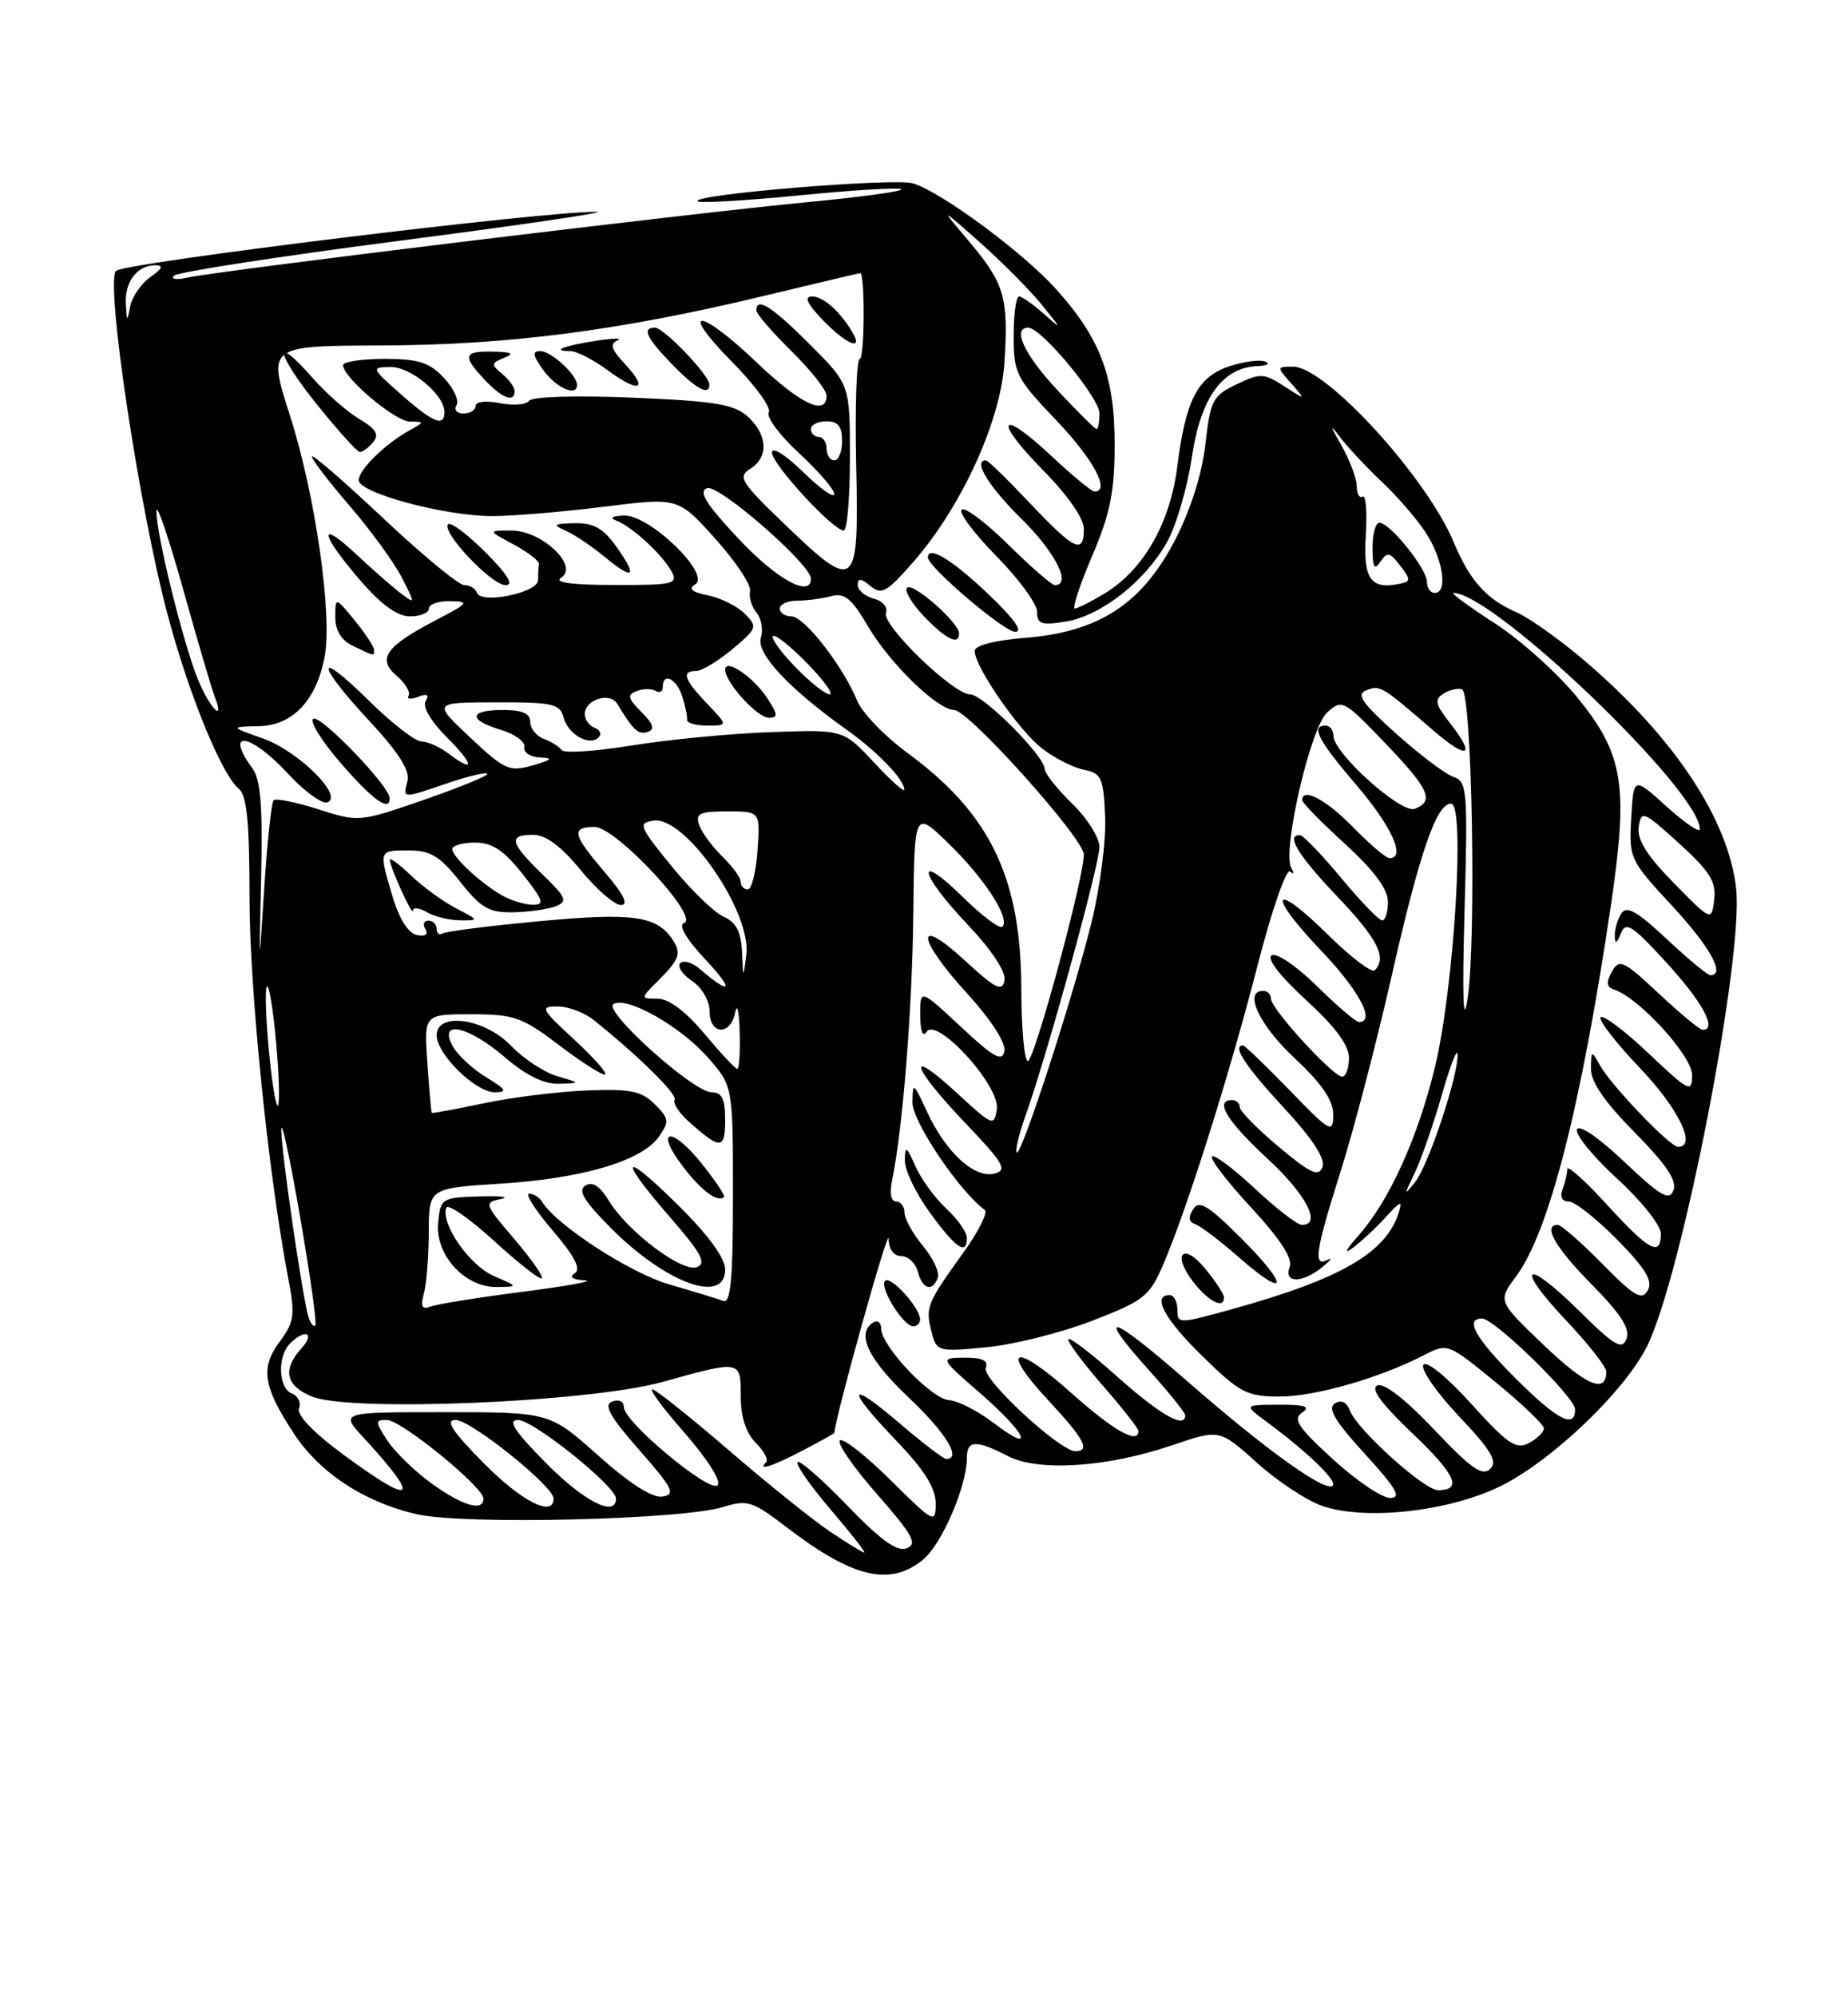 <?xml version="1.0" encoding="UTF-8" standalone="no"?>
<!DOCTYPE svg PUBLIC "-//W3C//DTD SVG 1.1//EN" "http://www.w3.org/Graphics/SVG/1.1/DTD/svg11.dtd" >
<svg xmlns="http://www.w3.org/2000/svg" xmlns:xlink="http://www.w3.org/1999/xlink" version="1.1" viewBox="0 0 237 256">
 <g >
 <path fill="currentColor"
d=" M 118.27 200.00 C 120.73 198.07 124.00 190.54 124.00 186.82 C 124.00 184.58 125.19 184.53 129.24 186.62 C 133.19 188.67 142.03 188.08 150.45 185.20 C 156.40 183.18 156.40 183.18 161.24 187.52 C 163.89 189.91 167.69 192.40 169.68 193.06 C 175.20 194.88 185.53 193.76 192.18 190.61 C 198.66 187.54 208.16 178.57 211.17 172.67 C 215.63 163.92 223.66 122.75 222.65 113.83 C 221.63 104.97 214.72 94.55 203.41 84.85 C 200.16 82.06 196.14 79.20 194.48 78.48 C 190.63 76.80 188.49 74.42 186.44 69.51 C 182.94 61.13 170.01 47.00 165.84 47.00 C 163.72 47.00 163.71 47.03 165.60 49.15 C 167.50 51.31 167.50 51.31 164.69 49.50 C 162.08 47.82 161.63 47.80 158.58 49.26 C 155.53 50.72 155.23 51.29 154.59 56.93 C 154.16 60.75 152.70 65.33 150.69 69.23 C 146.46 77.38 140.95 80.99 131.55 81.75 C 127.53 82.07 125.00 82.72 125.00 83.44 C 125.00 85.43 130.58 93.53 133.59 95.89 C 135.16 97.13 137.58 98.37 138.97 98.65 C 141.27 99.12 141.52 99.66 141.73 104.74 C 141.86 107.80 141.05 113.95 139.94 118.40 C 137.47 128.26 130.95 148.28 130.39 147.72 C 130.16 147.50 130.69 145.33 131.55 142.91 C 134.28 135.26 141.00 110.82 141.00 108.56 C 141.00 107.37 139.43 104.87 137.50 103.00 C 135.57 101.13 133.99 99.13 133.97 98.55 C 133.93 96.86 126.07 89.00 124.42 89.00 C 122.25 89.00 113.03 80.08 113.62 78.55 C 113.89 77.83 113.21 77.03 112.06 76.73 C 110.93 76.43 110.00 75.64 110.00 74.97 C 110.00 74.07 110.43 74.11 111.63 75.11 C 113.06 76.30 113.75 75.90 117.17 71.98 C 123.36 64.88 128.35 53.93 128.82 46.41 C 129.35 38.13 128.82 36.34 124.30 30.97 C 120.52 26.50 120.52 26.50 125.69 31.09 C 128.53 33.61 132.11 37.21 133.63 39.09 C 136.21 42.26 136.23 42.34 133.89 40.25 C 132.50 39.01 131.06 38.00 130.69 38.00 C 130.31 38.00 130.00 40.28 130.00 43.07 C 130.00 47.86 130.31 48.48 135.50 53.91 C 140.27 58.92 142.45 63.00 140.35 63.00 C 140.00 63.00 137.49 60.93 134.79 58.40 C 128.12 52.16 127.32 53.73 133.81 60.31 C 136.92 63.46 139.00 66.45 139.00 67.78 C 139.00 71.11 137.80 70.54 132.09 64.50 C 129.23 61.47 126.69 59.00 126.44 59.00 C 124.74 59.00 126.76 62.33 131.00 66.50 C 135.36 70.80 137.48 75.00 135.28 75.00 C 134.89 75.00 132.20 72.66 129.31 69.81 C 126.41 66.95 123.73 64.94 123.33 65.33 C 122.94 65.73 124.95 68.41 127.81 71.31 C 130.66 74.20 133.00 77.40 133.00 78.41 C 133.00 79.98 133.55 80.17 136.67 79.67 C 141.20 78.93 146.79 74.56 149.65 69.52 C 150.83 67.43 152.27 62.52 152.85 58.61 C 153.98 50.96 156.78 47.08 161.31 46.92 C 162.51 46.88 162.94 46.62 162.26 46.34 C 161.58 46.06 159.50 46.34 157.66 46.95 C 153.60 48.29 152.06 51.24 150.98 59.82 C 150.06 67.07 146.66 73.01 141.71 76.04 C 139.94 77.11 138.20 77.99 137.84 78.00 C 137.48 78.00 138.48 74.96 140.07 71.25 C 142.38 65.83 142.95 63.03 142.95 57.00 C 142.96 48.22 141.11 43.34 135.40 37.02 C 131.14 32.30 120.75 24.63 117.11 23.51 C 114.69 22.77 88.59 24.93 89.47 25.80 C 89.73 26.06 95.61 25.72 102.54 25.04 C 109.46 24.35 115.34 24.01 115.59 24.26 C 115.85 24.52 110.31 25.27 103.28 25.94 C 88.42 27.35 27.68 34.74 24.00 35.59 C 22.63 35.90 21.87 35.79 22.32 35.33 C 22.78 34.87 35.82 32.86 51.32 30.85 C 66.82 28.84 78.15 27.18 76.50 27.15 C 69.95 27.05 15.92 33.68 14.88 34.72 C 13.48 36.12 17.86 65.24 21.54 78.95 C 24.27 89.15 28.43 99.28 30.63 101.11 C 31.66 101.96 32.00 105.43 32.00 115.08 C 32.00 126.79 34.41 150.50 36.96 163.81 C 37.87 168.57 37.75 169.42 35.86 171.98 C 33.38 175.33 33.73 177.66 37.60 183.61 C 40.95 188.77 46.73 192.57 53.54 194.10 C 59.65 195.46 87.56 194.79 92.81 193.14 C 95.83 192.19 96.53 192.42 100.81 195.70 C 109.30 202.20 114.00 203.36 118.27 200.00 Z  M 123.00 81.19 C 123.00 79.81 117.06 74.60 116.33 75.33 C 115.96 75.71 116.93 77.37 118.51 79.01 C 121.34 81.96 123.00 82.77 123.00 81.19 Z  M 126.59 76.00 C 122.04 71.69 119.00 69.87 119.00 71.45 C 119.00 72.67 128.73 80.96 130.19 80.98 C 131.28 80.99 130.01 79.24 126.59 76.00 Z  M 106.48 196.33 C 104.29 194.86 98.54 190.25 93.70 186.08 C 88.86 181.91 84.37 178.32 83.73 178.09 C 83.08 177.87 84.89 180.34 87.74 183.59 C 90.71 186.98 92.54 189.86 92.03 190.37 C 91.00 191.40 80.00 182.24 80.00 180.34 C 80.00 179.62 79.35 179.31 78.51 179.64 C 77.37 180.07 78.21 181.56 81.98 185.85 C 86.29 190.75 86.69 191.54 84.96 191.82 C 83.68 192.03 80.77 190.17 76.74 186.58 C 70.50 181.01 70.50 181.01 57.05 181.00 C 43.61 181.00 43.61 181.00 46.61 184.25 C 54.11 192.39 53.18 193.18 44.03 186.44 C 40.21 183.63 38.03 181.36 38.35 180.52 C 38.64 179.78 38.23 178.92 37.44 178.61 C 35.69 177.94 35.54 173.86 37.20 172.20 C 39.14 170.26 40.47 170.83 38.65 172.83 C 36.19 175.55 36.64 177.61 39.98 178.99 C 44.87 181.02 75.60 179.74 85.00 177.12 C 95.05 174.32 95.00 174.31 95.00 179.00 C 95.00 181.61 95.67 183.67 96.92 184.92 C 97.97 185.97 98.57 187.10 98.25 187.42 C 97.09 188.58 99.02 187.96 102.97 185.90 C 105.19 184.74 107.00 183.73 107.01 183.65 C 107.11 181.64 113.93 157.20 113.96 158.75 C 113.98 160.12 114.62 161.00 115.59 161.00 C 116.47 161.00 117.42 161.90 117.71 163.00 C 118.30 165.25 119.61 165.64 120.27 163.75 C 120.51 163.06 119.64 161.23 118.35 159.67 C 117.06 158.12 116.00 156.21 116.00 155.42 C 116.00 154.64 115.51 154.00 114.92 154.00 C 114.27 154.00 114.07 152.90 114.41 151.25 C 115.78 144.68 117.01 129.15 117.13 116.99 C 117.27 103.84 117.27 103.84 121.71 108.17 C 126.31 112.64 129.59 117.74 128.55 118.78 C 128.23 119.11 125.94 117.40 123.48 114.98 C 117.31 108.92 117.81 111.87 124.09 118.50 C 127.21 121.80 129.04 124.57 128.82 125.68 C 128.54 127.17 127.65 126.72 123.74 123.11 C 117.28 117.16 117.52 120.22 124.08 127.39 C 127.11 130.72 129.02 133.67 128.81 134.73 C 128.53 136.15 127.45 135.55 123.23 131.61 C 118.00 126.73 118.00 126.73 118.02 130.11 C 118.02 132.15 118.34 133.01 118.82 132.26 C 120.10 130.24 128.26 139.16 127.84 142.13 C 127.51 144.41 127.32 144.34 122.75 140.12 C 116.12 134.01 116.81 136.61 123.75 143.89 C 128.75 149.13 129.24 149.98 127.53 150.42 C 124.98 151.08 121.29 147.69 118.89 142.50 C 117.14 138.70 117.04 138.64 117.02 141.32 C 117.00 143.74 123.00 152.65 126.29 155.08 C 126.72 155.40 125.48 157.88 123.53 160.58 C 118.87 167.05 118.67 167.55 119.45 170.64 C 120.10 173.23 120.23 173.27 126.45 172.69 C 129.94 172.36 136.05 170.84 140.03 169.30 C 146.74 166.71 147.41 166.17 149.19 162.05 C 152.26 154.92 157.74 137.54 161.29 123.70 C 163.10 116.65 164.97 111.27 165.45 111.70 C 165.93 112.14 166.00 111.94 165.61 111.26 C 164.39 109.14 168.05 93.27 170.21 91.31 C 172.10 89.60 172.33 89.72 177.58 95.18 C 183.29 101.13 184.00 102.68 181.43 103.67 C 179.69 104.33 171.00 96.52 171.00 94.29 C 171.00 93.58 170.55 93.00 170.00 93.00 C 168.06 93.00 169.05 94.90 173.99 100.67 C 178.49 105.93 180.33 110.00 178.20 110.00 C 177.76 110.00 175.65 108.20 173.50 106.00 C 170.07 102.48 167.00 100.87 167.00 102.57 C 167.00 102.89 169.47 105.41 172.50 108.17 C 176.24 111.59 178.00 113.97 178.00 115.60 C 178.00 116.92 177.66 117.99 177.25 117.97 C 176.84 117.96 174.47 115.51 172.00 112.53 C 169.53 109.56 167.16 107.09 166.75 107.06 C 164.81 106.91 166.47 109.64 171.50 114.91 C 176.69 120.35 177.91 122.76 176.31 124.36 C 175.93 124.74 173.24 122.70 170.33 119.83 C 163.16 112.75 162.35 114.42 169.38 121.79 C 174.32 126.96 176.46 131.00 174.28 131.00 C 173.89 131.00 171.46 128.92 168.88 126.38 C 166.29 123.83 163.70 122.07 163.09 122.45 C 162.41 122.86 164.13 125.09 167.49 128.17 C 171.24 131.59 173.00 133.97 173.00 135.60 C 173.00 136.92 172.61 138.00 172.13 138.00 C 170.95 138.00 163.00 129.31 163.00 128.02 C 163.00 127.46 162.55 127.00 162.00 127.00 C 159.44 127.00 161.47 131.36 166.00 135.60 C 169.56 138.93 170.99 141.03 170.98 142.89 C 170.96 145.33 170.61 145.14 165.40 139.75 C 162.33 136.59 159.64 134.00 159.42 134.00 C 157.98 134.00 159.71 136.66 164.61 141.94 C 168.34 145.97 170.01 148.53 169.60 149.59 C 169.11 150.88 168.06 150.40 164.00 147.00 C 161.25 144.70 159.00 142.41 159.00 141.91 C 159.00 141.41 158.55 141.00 158.00 141.00 C 155.71 141.00 157.33 143.68 162.50 148.46 C 167.53 153.10 169.56 157.00 166.96 157.00 C 166.38 157.00 163.68 154.91 160.94 152.35 C 158.21 149.79 155.73 147.94 155.43 148.23 C 155.14 148.53 157.40 151.48 160.46 154.78 C 164.19 158.81 165.82 161.32 165.40 162.39 C 164.60 164.49 166.99 164.51 169.56 162.43 C 170.63 161.56 170.94 161.14 170.25 161.48 C 168.38 162.43 168.68 160.43 171.97 150.00 C 173.62 144.78 176.51 133.73 178.39 125.46 C 182.07 109.21 184.21 103.00 186.10 103.00 C 187.93 103.00 186.48 126.66 184.03 136.76 C 181.80 145.94 178.14 153.98 174.14 158.46 C 172.57 160.23 172.30 160.83 173.47 159.96 C 174.55 159.16 176.46 157.38 177.72 156.00 C 179.66 153.88 179.91 153.80 179.36 155.50 C 177.68 160.64 171.84 163.98 157.75 167.87 C 151.16 169.69 151.00 169.69 151.00 167.87 C 151.00 166.84 150.55 166.00 150.00 166.00 C 147.68 166.00 149.34 169.09 154.25 173.87 C 159.02 178.53 159.92 178.99 164.09 179.00 C 168.67 179.00 176.97 176.62 182.67 173.67 C 185.63 172.14 185.72 172.17 191.83 177.18 C 195.22 179.96 198.00 182.61 198.00 183.08 C 198.00 183.55 197.14 184.39 196.08 184.96 C 194.44 185.84 193.35 185.10 188.68 179.93 C 185.52 176.45 182.92 174.33 182.54 174.94 C 182.18 175.52 184.24 178.49 187.11 181.53 C 191.27 185.92 192.09 187.31 191.10 188.28 C 190.11 189.25 188.63 188.21 183.96 183.27 C 180.38 179.47 177.53 177.24 176.67 177.57 C 175.70 177.95 177.06 179.82 181.11 183.69 C 186.71 189.02 187.60 191.00 184.42 191.00 C 182.64 191.00 174.01 183.21 173.12 180.80 C 172.71 179.69 172.02 179.37 171.18 179.89 C 170.21 180.49 171.22 182.18 175.04 186.35 C 179.08 190.77 179.79 192.00 178.29 192.00 C 177.24 192.00 173.93 189.77 170.94 187.03 C 166.46 182.94 165.76 181.89 167.00 181.05 C 168.12 180.29 167.37 180.03 164.00 180.05 C 159.50 180.06 159.50 180.06 162.50 182.28 C 167.72 186.14 171.52 189.81 170.92 190.42 C 170.00 191.33 162.31 185.81 152.25 177.02 C 142.26 168.30 140.31 167.79 147.50 175.79 C 149.97 178.54 152.00 181.07 152.00 181.40 C 152.00 183.19 148.81 181.37 143.25 176.42 C 139.81 173.35 137.00 171.22 137.00 171.69 C 137.00 172.15 139.03 174.85 141.50 177.68 C 143.97 180.51 146.00 183.09 146.00 183.41 C 146.00 185.19 142.80 183.37 137.32 178.48 C 130.00 171.95 128.11 172.69 134.52 179.57 C 139.06 184.45 139.88 186.00 137.91 186.00 C 135.90 186.00 125.89 176.72 126.42 175.34 C 126.79 174.39 126.00 174.01 123.72 174.02 C 120.50 174.05 120.50 174.05 125.75 178.61 C 131.68 183.77 132.91 186.56 127.40 182.36 C 125.42 180.85 122.86 179.54 121.70 179.46 C 119.41 179.29 113.00 172.52 113.00 170.27 C 113.00 169.51 112.55 169.16 112.00 169.50 C 109.76 170.89 111.30 174.17 116.50 179.09 C 121.31 183.64 123.38 187.00 121.36 187.00 C 121.00 187.00 118.30 184.94 115.36 182.42 C 108.62 176.67 108.43 177.87 115.00 184.71 C 118.53 188.39 120.00 190.73 120.00 192.68 C 120.00 195.35 119.81 195.25 114.19 189.69 C 111.00 186.53 108.08 184.25 107.71 184.63 C 107.33 185.00 109.49 188.12 112.51 191.55 C 117.08 196.76 117.70 197.90 116.28 198.45 C 115.04 198.92 112.95 197.42 108.68 192.99 C 105.44 189.63 102.56 187.11 102.28 187.39 C 101.99 187.67 103.90 190.40 106.50 193.45 C 109.11 196.50 111.07 199.00 110.85 199.00 C 110.64 199.00 108.67 197.80 106.48 196.33 Z  M 118.00 169.11 C 118.00 167.62 114.22 163.46 113.51 164.16 C 112.72 164.95 115.84 170.00 117.12 170.00 C 117.60 170.00 118.00 169.60 118.00 169.11 Z  M 156.96 166.25 C 156.94 165.84 155.88 164.21 154.59 162.64 C 151.69 159.10 150.24 160.77 153.09 164.38 C 155.05 166.88 157.04 167.84 156.96 166.25 Z  M 159.18 158.71 C 154.91 154.46 153.77 153.78 153.01 155.00 C 152.37 156.01 152.46 156.63 153.28 156.90 C 153.95 157.13 156.48 159.04 158.90 161.17 C 165.19 166.67 165.39 164.91 159.18 158.71 Z  M 124.00 158.67 C 124.00 157.95 122.82 156.26 121.37 154.92 C 119.93 153.59 118.14 151.15 117.41 149.50 C 116.25 146.88 116.07 146.79 116.04 148.73 C 116.02 149.96 117.46 152.97 119.25 155.42 C 122.60 160.02 124.00 160.97 124.00 158.67 Z  M 55.36 190.15 C 53.19 188.58 50.64 186.10 49.69 184.65 C 48.09 182.20 48.08 182.00 49.62 182.00 C 51.44 182.00 62.00 190.59 62.00 192.08 C 62.00 193.79 59.32 193.01 55.36 190.15 Z  M 62.00 187.50 C 57.97 183.42 57.05 182.00 58.43 182.00 C 60.39 182.00 71.00 190.50 71.00 192.08 C 71.00 194.54 66.89 192.45 62.00 187.50 Z  M 70.00 187.50 C 65.97 183.42 65.05 182.00 66.43 182.00 C 68.39 182.00 79.00 190.50 79.00 192.08 C 79.00 194.54 74.89 192.45 70.00 187.50 Z  M 194.35 176.65 C 189.21 171.52 187.80 169.00 190.06 169.00 C 191.66 169.00 202.00 179.09 202.00 180.65 C 202.00 183.20 199.69 181.99 194.35 176.65 Z  M 198.03 172.45 C 192.08 166.77 192.08 166.77 194.41 163.63 C 198.66 157.94 202.78 141.81 206.60 115.99 C 208.86 100.64 208.22 96.68 202.29 89.40 C 199.76 86.30 194.99 82.01 191.69 79.88 C 188.39 77.75 186.01 76.00 186.39 76.00 C 191.53 76.00 218.00 101.35 218.00 106.27 C 218.00 106.80 216.09 105.50 213.75 103.39 C 209.50 99.54 209.50 99.54 209.20 104.83 C 208.90 110.01 209.00 110.24 214.45 116.11 C 219.34 121.40 221.33 125.00 219.35 125.00 C 219.00 125.00 216.48 122.91 213.75 120.36 C 209.88 116.74 208.60 116.03 207.91 117.11 C 207.43 117.88 207.06 119.17 207.09 120.00 C 207.12 121.05 207.36 120.94 207.87 119.64 C 208.50 118.04 209.32 118.57 213.80 123.47 C 218.40 128.51 220.27 132.00 218.35 132.00 C 218.00 132.00 215.47 129.91 212.73 127.34 C 208.18 123.09 207.67 122.85 206.72 124.54 C 205.95 125.92 206.02 126.51 207.02 126.84 C 210.22 127.91 217.00 135.33 217.00 137.77 C 217.00 140.13 216.66 139.96 211.44 135.03 C 208.39 132.14 205.62 130.05 205.28 130.38 C 204.95 130.71 207.23 133.66 210.34 136.92 C 215.29 142.11 217.65 147.00 215.21 147.00 C 214.16 147.00 206.56 139.06 205.16 136.50 C 204.12 134.60 204.06 134.63 204.03 136.97 C 204.01 138.66 205.79 141.25 209.64 145.14 C 213.67 149.22 215.09 151.32 214.62 152.55 C 214.08 153.97 213.00 153.35 208.31 148.91 C 205.00 145.77 202.48 144.06 202.24 144.78 C 202.02 145.45 204.35 148.29 207.42 151.10 C 210.49 153.90 213.00 157.06 213.00 158.10 C 213.00 161.15 211.53 160.36 206.10 154.42 C 203.30 151.35 201.00 149.29 201.00 149.84 C 201.00 150.39 200.73 151.55 200.39 152.42 C 200.02 153.39 200.32 154.00 201.18 154.00 C 201.95 154.00 204.74 156.20 207.40 158.89 C 211.06 162.62 212.00 164.17 211.32 165.39 C 210.57 166.74 209.62 166.18 205.50 162.00 C 202.79 159.25 200.22 157.00 199.79 157.00 C 197.79 157.00 199.43 159.87 204.14 164.64 C 207.87 168.42 209.09 170.32 208.60 171.60 C 208.03 173.08 207.06 172.51 202.49 167.99 C 195.50 161.08 194.16 162.17 200.89 169.29 C 203.70 172.26 206.00 175.19 206.00 175.79 C 206.00 178.69 203.46 177.63 198.03 172.45 Z  M 39.59 168.89 C 38.82 166.58 35.99 147.08 36.08 144.71 C 36.12 143.49 37.21 148.57 38.49 156.00 C 39.78 163.43 40.66 169.68 40.44 169.89 C 40.22 170.11 39.84 169.66 39.59 168.89 Z  M 54.37 165.76 C 54.70 164.52 54.98 160.98 54.99 157.90 C 55.00 152.29 55.00 152.29 64.25 151.71 C 74.76 151.04 82.33 148.79 84.51 145.68 C 85.86 143.75 85.81 143.37 83.97 141.53 C 82.26 139.83 80.86 139.54 75.22 139.77 C 71.52 139.92 65.58 140.66 62.00 141.42 C 58.42 142.17 55.44 142.72 55.37 142.64 C 55.30 142.56 55.04 139.69 54.81 136.25 C 54.37 130.00 54.37 130.00 60.44 130.00 C 65.98 130.01 66.96 130.36 71.85 134.07 C 74.80 136.30 77.39 137.94 77.62 137.71 C 77.85 137.48 76.02 135.43 73.54 133.15 C 69.36 129.29 69.22 129.00 71.51 129.00 C 72.87 129.00 74.96 129.79 76.16 130.75 C 81.98 135.42 86.93 140.31 86.52 140.97 C 86.27 141.38 87.06 142.61 88.28 143.71 C 92.39 147.40 93.00 147.38 93.00 143.56 C 93.00 140.84 92.59 140.00 91.25 140.00 C 88.93 140.00 77.30 129.55 78.67 128.70 C 80.37 127.65 87.23 131.51 90.75 135.51 C 94.00 139.19 94.00 139.19 94.00 153.20 C 94.00 164.00 93.71 167.11 92.75 166.74 C 92.06 166.48 88.95 165.53 85.84 164.63 C 80.83 163.18 71.39 157.06 69.53 154.05 C 69.17 153.47 68.42 153.00 67.86 153.00 C 67.30 153.00 68.66 155.12 70.88 157.72 C 73.71 161.03 74.55 162.67 73.71 163.20 C 72.95 163.68 73.43 164.02 75.00 164.10 C 76.38 164.17 72.82 164.83 67.11 165.56 C 61.39 166.29 56.05 167.15 55.24 167.46 C 54.11 167.90 53.90 167.49 54.37 165.76 Z  M 63.31 163.54 C 60.21 162.18 56.53 156.91 57.23 154.81 C 57.42 154.24 60.16 156.13 63.32 159.01 C 66.48 161.90 69.26 164.08 69.49 163.85 C 69.72 163.62 68.12 161.34 65.94 158.79 C 62.10 154.30 62.04 154.13 64.23 153.68 C 65.48 153.42 64.25 153.27 61.50 153.35 C 56.63 153.50 56.49 153.58 56.19 156.73 C 55.79 160.84 59.61 165.02 63.70 164.96 C 66.50 164.92 66.50 164.92 63.31 163.54 Z  M 93.00 162.72 C 93.00 161.26 90.84 158.30 87.00 154.50 C 79.72 147.30 79.13 148.20 85.98 156.07 C 89.94 160.63 90.64 161.92 89.38 162.41 C 87.49 163.13 80.49 157.86 78.07 153.88 C 76.93 152.01 75.98 151.40 75.07 151.96 C 74.07 152.58 74.90 153.95 78.40 157.46 C 85.47 164.52 93.00 167.24 93.00 162.72 Z  M 89.96 149.10 C 86.08 144.27 83.87 144.65 87.57 149.50 C 89.95 152.63 92.00 154.15 92.85 153.43 C 93.04 153.27 91.74 151.32 89.96 149.10 Z  M 62.31 138.05 C 60.56 136.98 58.63 135.18 58.03 134.05 C 56.21 130.65 60.03 131.48 64.73 135.50 C 67.45 137.83 69.77 138.97 71.66 138.91 C 74.50 138.82 74.50 138.82 71.46 137.94 C 69.79 137.45 67.12 135.69 65.53 134.03 C 62.16 130.51 56.00 129.65 56.00 132.70 C 56.00 135.11 60.99 140.00 63.44 140.00 C 65.14 139.99 64.94 139.65 62.31 138.05 Z  M 181.43 150.34 C 182.27 148.60 183.83 144.10 184.91 140.34 C 185.98 136.58 186.89 134.24 186.93 135.14 C 187.04 137.81 183.20 149.36 181.48 151.51 C 180.04 153.33 180.03 153.24 181.43 150.34 Z  M 34.47 134.53 C 34.08 130.34 33.97 126.69 34.24 126.43 C 34.50 126.16 35.03 129.39 35.41 133.59 C 35.79 137.79 35.90 141.44 35.64 141.69 C 35.39 141.94 34.86 138.72 34.47 134.53 Z  M 90.34 132.50 C 87.93 129.62 85.77 128.00 84.33 128.00 C 82.09 128.00 82.09 128.00 84.55 125.55 C 87.15 122.94 87.41 122.16 86.23 120.40 C 84.22 117.39 81.14 116.96 69.31 118.06 C 62.85 118.66 57.21 119.37 56.78 119.64 C 56.35 119.90 56.00 119.64 56.00 119.06 C 56.00 118.48 55.52 118.00 54.94 118.00 C 54.36 118.00 54.19 118.49 54.56 119.10 C 54.97 119.77 54.55 120.06 53.48 119.85 C 52.38 119.63 51.21 117.80 50.37 115.00 C 48.56 108.93 48.54 109.00 52.42 109.00 C 55.21 109.00 56.41 109.73 59.00 113.00 C 61.70 116.41 62.71 116.99 65.83 116.93 C 67.85 116.89 70.30 116.54 71.28 116.16 C 72.84 115.54 72.63 115.03 69.53 112.03 C 65.38 108.01 65.15 107.00 68.38 107.00 C 69.99 107.00 71.96 108.46 74.45 111.50 C 76.47 113.97 78.81 116.00 79.64 116.00 C 80.66 116.00 79.99 114.64 77.58 111.82 C 73.40 106.93 73.19 106.00 76.28 106.00 C 78.99 106.00 89.76 117.55 87.74 118.30 C 86.96 118.58 87.97 120.32 90.50 123.02 C 94.22 126.99 93.78 127.66 89.74 124.19 C 88.78 123.36 87.65 123.03 87.24 123.45 C 86.83 123.87 87.51 124.90 88.75 125.73 C 90.03 126.59 91.00 128.27 91.00 129.62 C 91.00 132.67 93.71 132.78 94.29 129.75 C 94.53 128.51 94.79 129.64 94.86 132.25 C 94.94 134.86 94.80 137.00 94.55 137.00 C 94.30 137.00 92.41 134.97 90.34 132.50 Z  M 58.50 116.43 C 56.85 115.57 54.26 113.69 52.75 112.25 C 51.24 110.81 50.00 109.88 50.00 110.20 C 50.00 111.15 52.92 117.56 52.96 116.70 C 52.98 116.26 53.79 116.36 54.75 116.92 C 55.71 117.48 57.62 117.95 59.00 117.96 C 61.45 117.99 61.44 117.95 58.50 116.43 Z  M 130.98 126.75 C 130.94 112.44 126.98 104.26 116.29 96.44 C 113.43 94.34 110.55 91.34 109.91 89.77 C 108.05 85.29 103.14 79.00 101.49 79.00 C 100.67 79.00 100.00 78.55 100.00 78.00 C 100.00 77.45 101.01 76.99 102.25 76.99 C 103.49 76.98 105.45 76.72 106.61 76.41 C 108.31 75.95 109.22 76.71 111.32 80.28 C 114.12 85.06 120.25 91.00 122.37 91.00 C 124.21 91.00 139.00 107.48 139.00 109.53 C 139.00 112.59 132.65 136.00 131.82 136.00 C 131.37 136.00 130.99 131.84 130.98 126.75 Z  M 187.82 116.86 C 188.25 101.23 188.16 100.18 186.39 99.57 C 185.35 99.22 182.04 96.71 179.03 94.02 C 174.64 90.08 173.89 88.98 175.23 88.47 C 177.00 87.79 177.16 87.88 183.75 93.57 C 188.31 97.50 189.35 96.99 185.85 92.54 C 184.08 90.28 183.95 89.65 185.10 88.92 C 185.87 88.43 186.95 88.17 187.50 88.35 C 188.78 88.75 189.35 120.61 188.21 128.04 C 187.65 131.65 187.52 127.88 187.82 116.86 Z  M 33.49 112.45 C 33.70 103.41 33.43 99.94 32.39 98.51 C 28.68 93.45 32.08 93.92 36.90 99.13 C 38.99 101.40 41.28 103.07 41.97 102.84 C 44.16 102.11 38.28 96.27 33.72 94.65 C 29.50 93.16 29.50 93.16 33.18 93.08 C 37.54 92.99 40.57 89.79 41.64 84.15 C 42.65 78.78 40.42 63.30 37.16 53.18 C 34.32 44.33 34.32 44.33 48.91 44.28 C 65.21 44.22 79.40 42.38 97.83 37.96 C 104.61 36.33 110.23 35.00 110.33 35.01 C 110.94 35.03 110.88 46.00 110.27 46.00 C 109.85 46.00 109.64 52.07 109.80 59.50 C 110.17 75.73 109.81 76.02 100.54 67.11 C 95.02 61.82 94.59 61.11 96.20 60.10 C 98.60 58.61 98.47 55.74 95.90 53.40 C 94.15 51.81 91.71 51.41 81.15 50.97 C 73.90 50.67 68.22 50.84 67.85 51.37 C 67.49 51.88 65.81 52.01 64.10 51.67 C 62.33 51.32 61.00 51.47 61.00 52.02 C 61.00 52.56 60.30 53.00 59.44 53.00 C 58.58 53.00 58.18 52.52 58.55 51.93 C 58.91 51.34 58.18 49.76 56.93 48.43 C 55.07 46.45 53.67 46.00 49.33 46.00 C 46.40 46.00 44.00 46.36 44.00 46.80 C 44.00 48.39 50.64 54.00 52.55 54.03 C 54.46 54.06 54.46 54.09 52.50 55.17 C 49.41 56.88 46.00 60.22 46.00 61.54 C 46.00 63.20 57.25 66.20 63.28 66.15 C 66.02 66.13 72.47 65.58 77.61 64.93 C 86.98 63.76 86.98 63.76 91.74 69.06 C 94.36 71.97 96.36 74.99 96.19 75.75 C 96.02 76.52 96.39 77.77 97.02 78.53 C 97.65 79.28 97.90 80.73 97.58 81.75 C 96.95 83.73 101.14 88.23 108.50 93.47 C 112.50 96.31 115.94 99.87 115.98 101.21 C 115.99 101.60 114.23 100.03 112.07 97.71 C 108.14 93.50 108.14 93.50 98.82 93.84 C 93.70 94.02 85.69 94.79 81.04 95.55 C 76.38 96.30 72.33 96.57 72.03 96.14 C 71.74 95.71 70.71 95.06 69.75 94.71 C 68.79 94.35 68.00 93.37 68.00 92.53 C 68.00 91.45 66.98 91.00 64.50 91.00 C 60.11 91.00 59.98 92.28 64.25 93.55 C 66.04 94.09 67.39 95.08 67.25 95.76 C 67.11 96.44 68.01 97.04 69.25 97.09 C 71.01 97.16 70.80 97.38 68.30 98.11 C 65.34 98.96 64.73 98.69 60.30 94.53 C 55.50 90.03 55.50 90.03 63.63 90.02 C 70.93 90.00 71.82 90.21 72.29 91.99 C 72.86 94.16 75.66 95.71 76.79 94.49 C 77.18 94.07 76.94 93.53 76.25 93.28 C 75.56 93.03 75.00 92.24 75.00 91.52 C 75.00 89.67 78.21 88.65 79.16 90.21 C 81.24 93.64 81.86 94.21 83.07 93.81 C 84.02 93.49 83.79 92.79 82.26 91.26 C 80.50 89.50 80.40 89.06 81.67 88.57 C 82.50 88.25 83.59 88.25 84.09 88.56 C 84.59 88.87 85.00 88.64 85.00 88.06 C 85.00 86.13 86.76 86.96 87.49 89.25 C 87.89 90.49 88.17 91.84 88.11 92.25 C 88.05 92.66 89.21 93.00 90.69 93.00 C 93.37 93.00 93.37 93.00 90.69 90.20 C 87.72 87.09 87.35 86.00 89.29 86.00 C 90.00 86.00 92.08 84.74 93.92 83.21 C 97.11 80.54 97.19 80.33 95.51 78.66 C 94.55 77.69 92.43 76.64 90.80 76.31 C 88.73 75.90 88.24 75.47 89.16 74.90 C 91.22 73.62 83.32 65.98 80.05 66.08 C 78.53 66.13 78.11 66.38 79.00 66.71 C 80.99 67.44 84.95 71.07 86.13 73.25 C 86.99 74.85 86.37 75.00 78.79 74.98 C 73.27 74.97 70.99 74.66 71.97 74.04 C 74.31 72.56 69.50 68.00 65.59 68.00 C 62.53 68.00 62.53 68.00 65.88 69.79 C 67.72 70.78 69.17 71.91 69.11 72.29 C 69.05 72.68 69.00 73.62 69.00 74.37 C 69.00 75.97 61.68 77.48 61.17 75.98 C 60.98 75.44 60.25 75.00 59.55 75.00 C 58.84 75.00 54.15 71.13 49.13 66.41 C 44.11 61.68 40.00 58.13 40.00 58.52 C 40.00 58.91 42.19 61.76 44.86 64.86 C 47.53 67.96 50.53 72.08 51.52 74.00 C 53.27 77.43 53.27 77.47 51.40 76.05 C 50.36 75.26 47.81 73.03 45.75 71.10 C 40.78 66.46 40.98 68.29 46.08 74.25 C 48.86 77.49 50.93 79.00 52.58 79.00 C 53.91 79.00 55.00 78.55 55.00 78.00 C 55.00 77.45 56.24 77.02 57.75 77.05 C 60.27 77.09 60.11 77.30 55.93 79.47 C 49.45 82.85 48.32 84.44 50.87 86.62 C 51.99 87.58 52.67 88.72 52.40 89.17 C 52.12 89.61 52.67 89.68 53.61 89.32 C 54.79 88.87 55.10 89.03 54.59 89.86 C 54.15 90.57 55.25 92.45 57.33 94.53 C 60.87 98.07 60.94 99.18 57.44 96.53 C 56.37 95.72 54.84 95.05 54.03 95.03 C 53.22 95.01 50.19 92.65 47.28 89.78 C 40.37 82.96 40.45 84.97 47.38 92.42 C 51.11 96.43 52.61 98.78 52.26 100.10 C 51.66 102.39 51.51 102.39 57.38 100.39 C 59.98 99.50 62.29 98.95 62.50 99.17 C 62.72 99.38 59.11 100.87 54.47 102.48 C 46.10 105.38 46.02 105.39 40.83 103.73 C 37.96 102.81 35.38 102.29 35.09 102.57 C 34.81 102.86 34.27 107.91 33.89 113.80 C 33.21 124.50 33.21 124.50 33.49 112.45 Z  M 49.96 102.25 C 49.88 100.70 41.27 91.75 40.21 92.11 C 39.61 92.33 41.15 94.86 43.65 97.75 C 47.80 102.56 50.06 104.17 49.96 102.25 Z  M 98.38 89.46 C 96.61 86.76 93.00 84.32 93.00 85.83 C 93.00 87.46 97.12 92.00 98.60 92.00 C 99.81 92.00 99.77 91.58 98.38 89.46 Z  M 47.96 83.25 C 47.94 82.84 46.82 81.15 45.47 79.50 C 43.01 76.50 43.01 76.50 43.00 79.10 C 43.00 80.81 43.77 82.07 45.25 82.78 C 48.10 84.15 48.01 84.14 47.96 83.25 Z  M 62.27 70.80 C 59.96 68.49 57.80 66.87 57.47 67.19 C 56.54 68.13 63.02 75.00 64.84 75.00 C 65.94 75.00 65.10 73.63 62.27 70.80 Z  M 79.04 70.06 C 77.37 67.71 76.13 67.01 73.68 67.06 C 70.99 67.12 70.81 67.26 72.50 68.00 C 73.60 68.47 75.85 69.98 77.50 71.34 C 81.28 74.46 81.84 73.99 79.04 70.06 Z  M 109.00 58.64 C 109.00 49.29 109.00 49.29 103.86 44.14 C 98.98 39.27 97.00 38.01 97.00 39.79 C 97.00 40.23 99.03 42.57 101.50 45.00 C 103.97 47.43 106.00 50.00 106.00 50.71 C 106.00 53.39 102.66 51.81 97.09 46.50 C 89.64 39.39 86.90 39.31 93.90 46.40 C 96.84 49.37 98.95 52.28 98.59 52.85 C 98.23 53.43 99.98 55.78 102.47 58.08 C 104.96 60.38 107.00 62.74 107.00 63.33 C 107.00 63.92 105.20 62.65 103.00 60.50 C 100.72 58.28 99.00 57.20 99.00 58.01 C 99.00 59.49 106.84 68.00 108.21 68.00 C 108.64 68.00 109.00 63.79 109.00 58.64 Z  M 47.84 56.69 C 48.67 55.70 48.25 54.99 46.07 53.70 C 44.51 52.78 41.80 50.39 40.05 48.40 C 34.90 42.53 35.39 45.32 40.66 51.86 C 43.32 55.16 45.78 57.89 46.13 57.93 C 46.47 57.97 47.24 57.41 47.84 56.69 Z  M 66.00 50.12 C 66.00 49.64 65.28 48.65 64.40 47.92 C 62.95 46.72 62.98 46.53 64.65 45.87 C 66.03 45.33 65.67 45.12 63.25 45.07 C 59.42 44.99 59.25 45.57 62.17 48.69 C 64.41 51.07 66.00 51.66 66.00 50.12 Z  M 74.00 49.33 C 74.00 48.05 70.68 45.00 69.30 45.00 C 68.22 45.00 68.31 45.55 69.70 47.47 C 71.36 49.75 74.00 50.89 74.00 49.33 Z  M 80.10 46.60 C 78.41 44.81 78.18 44.07 79.18 43.64 C 79.90 43.32 78.70 43.34 76.50 43.67 C 72.36 44.29 70.56 45.00 73.14 45.00 C 73.95 45.00 76.13 46.12 77.98 47.49 C 82.01 50.46 83.24 49.95 80.10 46.60 Z  M 90.97 49.25 C 90.92 48.04 85.13 42.00 84.01 42.00 C 82.28 42.00 82.88 43.28 86.20 46.70 C 89.28 49.88 91.03 50.82 90.97 49.25 Z  M 109.41 42.75 C 107.86 40.03 105.62 38.00 104.16 38.00 C 103.08 38.00 103.48 38.89 105.50 41.00 C 108.40 44.02 110.72 45.07 109.41 42.75 Z  M 95.16 121.99 C 95.04 119.42 94.41 118.21 92.79 117.49 C 91.57 116.94 88.57 114.03 86.11 111.00 C 81.94 105.88 81.79 105.48 83.82 105.18 C 87.89 104.58 96.40 116.90 95.71 122.37 C 95.32 125.50 95.32 125.50 95.16 121.99 Z  M 214.66 113.18 C 211.19 109.65 209.92 107.61 210.16 105.98 C 210.48 103.83 210.77 103.95 215.34 108.10 C 219.29 111.69 220.12 113.02 219.84 115.30 C 219.50 118.10 219.50 118.10 214.66 113.18 Z  M 64.50 114.83 C 61.78 113.33 58.00 109.84 58.00 108.83 C 58.00 108.37 59.31 108.00 60.92 108.00 C 63.12 108.00 64.60 108.97 67.00 112.00 C 69.68 115.38 69.88 116.00 68.33 115.97 C 67.33 115.95 65.60 115.44 64.50 114.83 Z  M 95.00 113.04 C 95.00 112.51 93.94 111.05 92.64 109.79 C 91.35 108.53 90.01 106.71 89.67 105.75 C 89.15 104.26 89.70 104.00 93.28 104.00 C 97.50 104.00 97.50 104.00 97.15 109.00 C 96.96 111.75 96.40 114.00 95.90 114.00 C 95.41 114.00 95.00 113.57 95.00 113.04 Z  M 25.45 87.25 C 23.57 82.78 19.99 68.33 20.07 65.50 C 20.09 64.40 21.63 68.90 23.48 75.50 C 25.32 82.10 27.15 88.29 27.52 89.25 C 28.90 92.74 26.98 90.90 25.45 87.25 Z  M 102.01 85.51 C 100.16 83.60 98.86 81.81 99.13 81.53 C 99.41 81.26 101.38 82.83 103.52 85.02 C 105.66 87.21 106.95 89.00 106.40 89.00 C 105.85 89.00 103.87 87.43 102.01 85.51 Z  M 183.00 74.58 C 183.00 72.91 178.25 67.00 176.91 67.00 C 176.41 67.00 176.01 68.46 176.02 70.25 C 176.03 72.76 176.26 73.16 177.03 72.00 C 177.90 70.71 178.25 70.77 179.57 72.50 C 180.95 74.30 180.94 74.53 179.49 74.83 C 175.78 75.61 174.80 74.20 175.16 68.59 C 175.35 65.62 175.16 63.40 174.75 63.65 C 174.34 63.91 174.00 63.30 174.00 62.31 C 173.99 61.31 173.08 58.92 171.98 57.00 C 170.59 54.60 170.52 54.25 171.73 55.87 C 172.70 57.18 175.21 59.86 177.29 61.83 C 179.38 63.80 181.97 66.83 183.04 68.57 C 185.13 71.95 185.65 76.00 184.00 76.00 C 183.45 76.00 183.00 75.36 183.00 74.58 Z  M 94.73 69.07 C 90.54 64.61 89.54 63.01 90.68 62.57 C 92.14 62.01 104.00 72.34 104.00 74.17 C 104.00 76.68 99.60 74.26 94.73 69.07 Z  M 135.64 50.04 C 131.37 45.48 129.74 42.00 131.87 42.00 C 133.54 42.00 141.00 50.97 141.00 52.98 C 141.00 54.09 140.84 55.00 140.64 55.00 C 140.44 55.00 138.19 52.77 135.64 50.04 Z  M 51.42 50.54 C 47.59 47.16 47.56 47.08 50.08 47.04 C 52.68 47.00 57.00 50.60 57.00 52.81 C 57.00 54.78 55.54 54.18 51.42 50.54 Z  M 16.14 38.95 C 15.98 36.11 17.60 34.00 19.92 34.00 C 21.01 34.00 20.82 34.43 19.29 35.51 C 18.11 36.34 16.94 38.03 16.70 39.26 C 16.31 41.32 16.26 41.29 16.14 38.95 Z  M 106.00 57.50 C 106.00 56.67 105.55 56.00 105.00 56.00 C 104.45 56.00 104.00 55.55 104.00 55.00 C 104.00 54.45 104.90 54.00 106.00 54.00 C 107.47 54.00 108.00 54.67 108.00 56.50 C 108.00 57.88 107.55 59.00 107.00 59.00 C 106.45 59.00 106.00 58.33 106.00 57.50 Z "/>
</g>
</svg>
